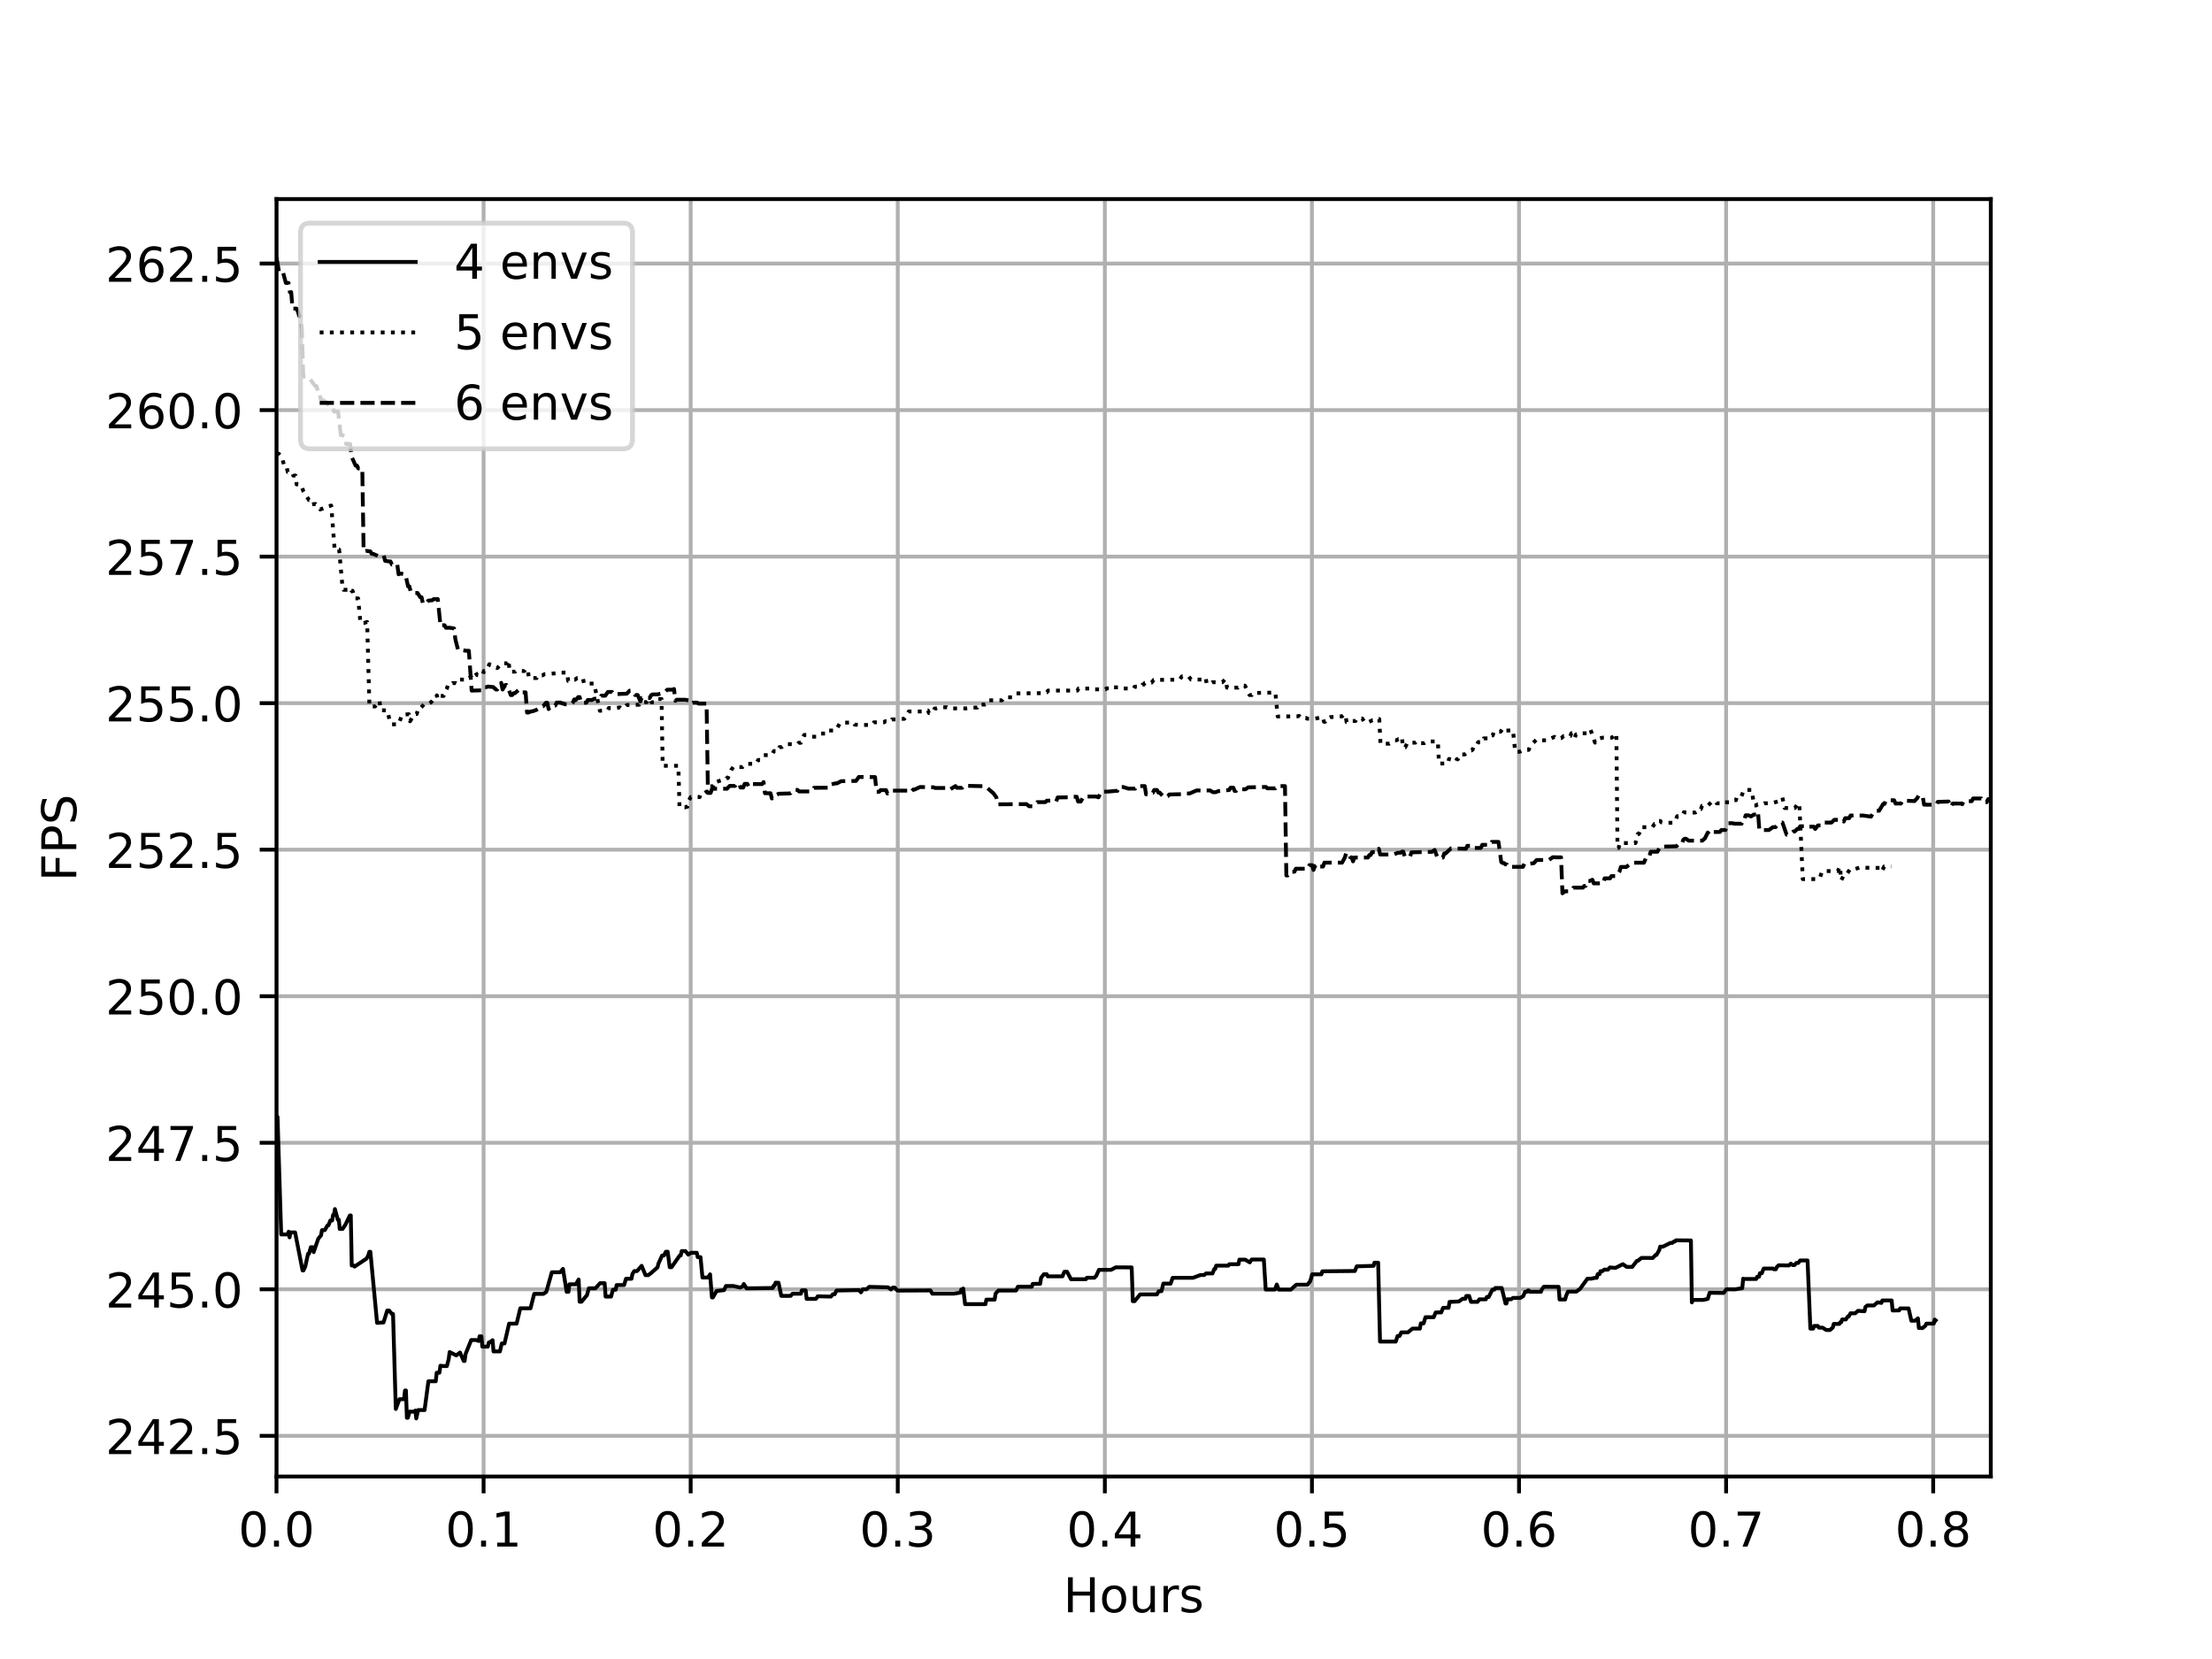 <?xml version="1.0" encoding="utf-8" standalone="no"?>
<!DOCTYPE svg PUBLIC "-//W3C//DTD SVG 1.1//EN"
  "http://www.w3.org/Graphics/SVG/1.1/DTD/svg11.dtd">
<!-- Created with matplotlib (https://matplotlib.org/) -->
<svg height="345.6pt" version="1.1" viewBox="0 0 460.8 345.6" width="460.8pt" xmlns="http://www.w3.org/2000/svg" xmlns:xlink="http://www.w3.org/1999/xlink">
 <defs>
  <style type="text/css">
*{stroke-linecap:butt;stroke-linejoin:round;}
  </style>
 </defs>
 <g id="figure_1">
  <g id="patch_1">
   <path d="M 0 345.6 
L 460.8 345.6 
L 460.8 0 
L 0 0 
z
" style="fill:#ffffff;"/>
  </g>
  <g id="axes_1">
   <g id="patch_2">
    <path d="M 57.6 307.584 
L 414.72 307.584 
L 414.72 41.472 
L 57.6 41.472 
z
" style="fill:#ffffff;"/>
   </g>
   <g id="matplotlib.axis_1">
    <g id="xtick_1">
     <g id="line2d_1">
      <path clip-path="url(#p782a7a715e)" d="M 57.6 307.584 
L 57.6 41.472 
" style="fill:none;stroke:#b0b0b0;stroke-linecap:square;stroke-width:0.8;"/>
     </g>
     <g id="line2d_2">
      <defs>
       <path d="M 0 0 
L 0 3.5 
" id="m521856d5dd" style="stroke:#000000;stroke-width:0.8;"/>
      </defs>
      <g>
       <use style="stroke:#000000;stroke-width:0.8;" x="57.6" xlink:href="#m521856d5dd" y="307.584"/>
      </g>
     </g>
     <g id="text_1">
      <!-- 0.0 -->
      <defs>
       <path d="M 31.781 66.406 
Q 24.172 66.406 20.328 58.906 
Q 16.5 51.422 16.5 36.375 
Q 16.5 21.391 20.328 13.891 
Q 24.172 6.391 31.781 6.391 
Q 39.453 6.391 43.281 13.891 
Q 47.125 21.391 47.125 36.375 
Q 47.125 51.422 43.281 58.906 
Q 39.453 66.406 31.781 66.406 
z
M 31.781 74.219 
Q 44.047 74.219 50.516 64.516 
Q 56.984 54.828 56.984 36.375 
Q 56.984 17.969 50.516 8.266 
Q 44.047 -1.422 31.781 -1.422 
Q 19.531 -1.422 13.062 8.266 
Q 6.594 17.969 6.594 36.375 
Q 6.594 54.828 13.062 64.516 
Q 19.531 74.219 31.781 74.219 
z
" id="DejaVuSans-48"/>
       <path d="M 10.688 12.406 
L 21 12.406 
L 21 0 
L 10.688 0 
z
" id="DejaVuSans-46"/>
      </defs>
      <g transform="translate(49.648 322.182)scale(0.1 -0.1)">
       <use xlink:href="#DejaVuSans-48"/>
       <use x="63.623" xlink:href="#DejaVuSans-46"/>
       <use x="95.41" xlink:href="#DejaVuSans-48"/>
      </g>
     </g>
    </g>
    <g id="xtick_2">
     <g id="line2d_3">
      <path clip-path="url(#p782a7a715e)" d="M 100.74 307.584 
L 100.74 41.472 
" style="fill:none;stroke:#b0b0b0;stroke-linecap:square;stroke-width:0.8;"/>
     </g>
     <g id="line2d_4">
      <g>
       <use style="stroke:#000000;stroke-width:0.8;" x="100.74" xlink:href="#m521856d5dd" y="307.584"/>
      </g>
     </g>
     <g id="text_2">
      <!-- 0.1 -->
      <defs>
       <path d="M 12.406 8.297 
L 28.516 8.297 
L 28.516 63.922 
L 10.984 60.406 
L 10.984 69.391 
L 28.422 72.906 
L 38.281 72.906 
L 38.281 8.297 
L 54.391 8.297 
L 54.391 0 
L 12.406 0 
z
" id="DejaVuSans-49"/>
      </defs>
      <g transform="translate(92.788 322.182)scale(0.1 -0.1)">
       <use xlink:href="#DejaVuSans-48"/>
       <use x="63.623" xlink:href="#DejaVuSans-46"/>
       <use x="95.41" xlink:href="#DejaVuSans-49"/>
      </g>
     </g>
    </g>
    <g id="xtick_3">
     <g id="line2d_5">
      <path clip-path="url(#p782a7a715e)" d="M 143.88 307.584 
L 143.88 41.472 
" style="fill:none;stroke:#b0b0b0;stroke-linecap:square;stroke-width:0.8;"/>
     </g>
     <g id="line2d_6">
      <g>
       <use style="stroke:#000000;stroke-width:0.8;" x="143.88" xlink:href="#m521856d5dd" y="307.584"/>
      </g>
     </g>
     <g id="text_3">
      <!-- 0.2 -->
      <defs>
       <path d="M 19.188 8.297 
L 53.609 8.297 
L 53.609 0 
L 7.328 0 
L 7.328 8.297 
Q 12.938 14.109 22.625 23.891 
Q 32.328 33.688 34.812 36.531 
Q 39.547 41.844 41.422 45.531 
Q 43.312 49.219 43.312 52.781 
Q 43.312 58.594 39.234 62.25 
Q 35.156 65.922 28.609 65.922 
Q 23.969 65.922 18.812 64.312 
Q 13.672 62.703 7.812 59.422 
L 7.812 69.391 
Q 13.766 71.781 18.938 73 
Q 24.125 74.219 28.422 74.219 
Q 39.75 74.219 46.484 68.547 
Q 53.219 62.891 53.219 53.422 
Q 53.219 48.922 51.531 44.891 
Q 49.859 40.875 45.406 35.406 
Q 44.188 33.984 37.641 27.219 
Q 31.109 20.453 19.188 8.297 
z
" id="DejaVuSans-50"/>
      </defs>
      <g transform="translate(135.928 322.182)scale(0.1 -0.1)">
       <use xlink:href="#DejaVuSans-48"/>
       <use x="63.623" xlink:href="#DejaVuSans-46"/>
       <use x="95.41" xlink:href="#DejaVuSans-50"/>
      </g>
     </g>
    </g>
    <g id="xtick_4">
     <g id="line2d_7">
      <path clip-path="url(#p782a7a715e)" d="M 187.02 307.584 
L 187.02 41.472 
" style="fill:none;stroke:#b0b0b0;stroke-linecap:square;stroke-width:0.8;"/>
     </g>
     <g id="line2d_8">
      <g>
       <use style="stroke:#000000;stroke-width:0.8;" x="187.02" xlink:href="#m521856d5dd" y="307.584"/>
      </g>
     </g>
     <g id="text_4">
      <!-- 0.3 -->
      <defs>
       <path d="M 40.578 39.312 
Q 47.656 37.797 51.625 33 
Q 55.609 28.219 55.609 21.188 
Q 55.609 10.406 48.188 4.484 
Q 40.766 -1.422 27.094 -1.422 
Q 22.516 -1.422 17.656 -0.516 
Q 12.797 0.391 7.625 2.203 
L 7.625 11.719 
Q 11.719 9.328 16.594 8.109 
Q 21.484 6.891 26.812 6.891 
Q 36.078 6.891 40.938 10.547 
Q 45.797 14.203 45.797 21.188 
Q 45.797 27.641 41.281 31.266 
Q 36.766 34.906 28.719 34.906 
L 20.219 34.906 
L 20.219 43.016 
L 29.109 43.016 
Q 36.375 43.016 40.234 45.922 
Q 44.094 48.828 44.094 54.297 
Q 44.094 59.906 40.109 62.906 
Q 36.141 65.922 28.719 65.922 
Q 24.656 65.922 20.016 65.031 
Q 15.375 64.156 9.812 62.312 
L 9.812 71.094 
Q 15.438 72.656 20.344 73.438 
Q 25.25 74.219 29.594 74.219 
Q 40.828 74.219 47.359 69.109 
Q 53.906 64.016 53.906 55.328 
Q 53.906 49.266 50.438 45.094 
Q 46.969 40.922 40.578 39.312 
z
" id="DejaVuSans-51"/>
      </defs>
      <g transform="translate(179.068 322.182)scale(0.1 -0.1)">
       <use xlink:href="#DejaVuSans-48"/>
       <use x="63.623" xlink:href="#DejaVuSans-46"/>
       <use x="95.41" xlink:href="#DejaVuSans-51"/>
      </g>
     </g>
    </g>
    <g id="xtick_5">
     <g id="line2d_9">
      <path clip-path="url(#p782a7a715e)" d="M 230.16 307.584 
L 230.16 41.472 
" style="fill:none;stroke:#b0b0b0;stroke-linecap:square;stroke-width:0.8;"/>
     </g>
     <g id="line2d_10">
      <g>
       <use style="stroke:#000000;stroke-width:0.8;" x="230.16" xlink:href="#m521856d5dd" y="307.584"/>
      </g>
     </g>
     <g id="text_5">
      <!-- 0.4 -->
      <defs>
       <path d="M 37.797 64.312 
L 12.891 25.391 
L 37.797 25.391 
z
M 35.203 72.906 
L 47.609 72.906 
L 47.609 25.391 
L 58.016 25.391 
L 58.016 17.188 
L 47.609 17.188 
L 47.609 0 
L 37.797 0 
L 37.797 17.188 
L 4.891 17.188 
L 4.891 26.703 
z
" id="DejaVuSans-52"/>
      </defs>
      <g transform="translate(222.208 322.182)scale(0.1 -0.1)">
       <use xlink:href="#DejaVuSans-48"/>
       <use x="63.623" xlink:href="#DejaVuSans-46"/>
       <use x="95.41" xlink:href="#DejaVuSans-52"/>
      </g>
     </g>
    </g>
    <g id="xtick_6">
     <g id="line2d_11">
      <path clip-path="url(#p782a7a715e)" d="M 273.3 307.584 
L 273.3 41.472 
" style="fill:none;stroke:#b0b0b0;stroke-linecap:square;stroke-width:0.8;"/>
     </g>
     <g id="line2d_12">
      <g>
       <use style="stroke:#000000;stroke-width:0.8;" x="273.3" xlink:href="#m521856d5dd" y="307.584"/>
      </g>
     </g>
     <g id="text_6">
      <!-- 0.5 -->
      <defs>
       <path d="M 10.797 72.906 
L 49.516 72.906 
L 49.516 64.594 
L 19.828 64.594 
L 19.828 46.734 
Q 21.969 47.469 24.109 47.828 
Q 26.266 48.188 28.422 48.188 
Q 40.625 48.188 47.75 41.5 
Q 54.891 34.812 54.891 23.391 
Q 54.891 11.625 47.562 5.094 
Q 40.234 -1.422 26.906 -1.422 
Q 22.312 -1.422 17.547 -0.641 
Q 12.797 0.141 7.719 1.703 
L 7.719 11.625 
Q 12.109 9.234 16.797 8.062 
Q 21.484 6.891 26.703 6.891 
Q 35.156 6.891 40.078 11.328 
Q 45.016 15.766 45.016 23.391 
Q 45.016 31 40.078 35.438 
Q 35.156 39.891 26.703 39.891 
Q 22.75 39.891 18.812 39.016 
Q 14.891 38.141 10.797 36.281 
z
" id="DejaVuSans-53"/>
      </defs>
      <g transform="translate(265.348 322.182)scale(0.1 -0.1)">
       <use xlink:href="#DejaVuSans-48"/>
       <use x="63.623" xlink:href="#DejaVuSans-46"/>
       <use x="95.41" xlink:href="#DejaVuSans-53"/>
      </g>
     </g>
    </g>
    <g id="xtick_7">
     <g id="line2d_13">
      <path clip-path="url(#p782a7a715e)" d="M 316.439 307.584 
L 316.439 41.472 
" style="fill:none;stroke:#b0b0b0;stroke-linecap:square;stroke-width:0.8;"/>
     </g>
     <g id="line2d_14">
      <g>
       <use style="stroke:#000000;stroke-width:0.8;" x="316.439" xlink:href="#m521856d5dd" y="307.584"/>
      </g>
     </g>
     <g id="text_7">
      <!-- 0.6 -->
      <defs>
       <path d="M 33.016 40.375 
Q 26.375 40.375 22.484 35.828 
Q 18.609 31.297 18.609 23.391 
Q 18.609 15.531 22.484 10.953 
Q 26.375 6.391 33.016 6.391 
Q 39.656 6.391 43.531 10.953 
Q 47.406 15.531 47.406 23.391 
Q 47.406 31.297 43.531 35.828 
Q 39.656 40.375 33.016 40.375 
z
M 52.594 71.297 
L 52.594 62.312 
Q 48.875 64.062 45.094 64.984 
Q 41.312 65.922 37.594 65.922 
Q 27.828 65.922 22.672 59.328 
Q 17.531 52.734 16.797 39.406 
Q 19.672 43.656 24.016 45.922 
Q 28.375 48.188 33.594 48.188 
Q 44.578 48.188 50.953 41.516 
Q 57.328 34.859 57.328 23.391 
Q 57.328 12.156 50.688 5.359 
Q 44.047 -1.422 33.016 -1.422 
Q 20.359 -1.422 13.672 8.266 
Q 6.984 17.969 6.984 36.375 
Q 6.984 53.656 15.188 63.938 
Q 23.391 74.219 37.203 74.219 
Q 40.922 74.219 44.703 73.484 
Q 48.484 72.75 52.594 71.297 
z
" id="DejaVuSans-54"/>
      </defs>
      <g transform="translate(308.488 322.182)scale(0.1 -0.1)">
       <use xlink:href="#DejaVuSans-48"/>
       <use x="63.623" xlink:href="#DejaVuSans-46"/>
       <use x="95.41" xlink:href="#DejaVuSans-54"/>
      </g>
     </g>
    </g>
    <g id="xtick_8">
     <g id="line2d_15">
      <path clip-path="url(#p782a7a715e)" d="M 359.579 307.584 
L 359.579 41.472 
" style="fill:none;stroke:#b0b0b0;stroke-linecap:square;stroke-width:0.8;"/>
     </g>
     <g id="line2d_16">
      <g>
       <use style="stroke:#000000;stroke-width:0.8;" x="359.579" xlink:href="#m521856d5dd" y="307.584"/>
      </g>
     </g>
     <g id="text_8">
      <!-- 0.7 -->
      <defs>
       <path d="M 8.203 72.906 
L 55.078 72.906 
L 55.078 68.703 
L 28.609 0 
L 18.312 0 
L 43.219 64.594 
L 8.203 64.594 
z
" id="DejaVuSans-55"/>
      </defs>
      <g transform="translate(351.628 322.182)scale(0.1 -0.1)">
       <use xlink:href="#DejaVuSans-48"/>
       <use x="63.623" xlink:href="#DejaVuSans-46"/>
       <use x="95.41" xlink:href="#DejaVuSans-55"/>
      </g>
     </g>
    </g>
    <g id="xtick_9">
     <g id="line2d_17">
      <path clip-path="url(#p782a7a715e)" d="M 402.719 307.584 
L 402.719 41.472 
" style="fill:none;stroke:#b0b0b0;stroke-linecap:square;stroke-width:0.8;"/>
     </g>
     <g id="line2d_18">
      <g>
       <use style="stroke:#000000;stroke-width:0.8;" x="402.719" xlink:href="#m521856d5dd" y="307.584"/>
      </g>
     </g>
     <g id="text_9">
      <!-- 0.8 -->
      <defs>
       <path d="M 31.781 34.625 
Q 24.75 34.625 20.719 30.859 
Q 16.703 27.094 16.703 20.516 
Q 16.703 13.922 20.719 10.156 
Q 24.75 6.391 31.781 6.391 
Q 38.812 6.391 42.859 10.172 
Q 46.922 13.969 46.922 20.516 
Q 46.922 27.094 42.891 30.859 
Q 38.875 34.625 31.781 34.625 
z
M 21.922 38.812 
Q 15.578 40.375 12.031 44.719 
Q 8.5 49.078 8.5 55.328 
Q 8.5 64.062 14.719 69.141 
Q 20.953 74.219 31.781 74.219 
Q 42.672 74.219 48.875 69.141 
Q 55.078 64.062 55.078 55.328 
Q 55.078 49.078 51.531 44.719 
Q 48 40.375 41.703 38.812 
Q 48.828 37.156 52.797 32.312 
Q 56.781 27.484 56.781 20.516 
Q 56.781 9.906 50.312 4.234 
Q 43.844 -1.422 31.781 -1.422 
Q 19.734 -1.422 13.25 4.234 
Q 6.781 9.906 6.781 20.516 
Q 6.781 27.484 10.781 32.312 
Q 14.797 37.156 21.922 38.812 
z
M 18.312 54.391 
Q 18.312 48.734 21.844 45.562 
Q 25.391 42.391 31.781 42.391 
Q 38.141 42.391 41.719 45.562 
Q 45.312 48.734 45.312 54.391 
Q 45.312 60.062 41.719 63.234 
Q 38.141 66.406 31.781 66.406 
Q 25.391 66.406 21.844 63.234 
Q 18.312 60.062 18.312 54.391 
z
" id="DejaVuSans-56"/>
      </defs>
      <g transform="translate(394.768 322.182)scale(0.1 -0.1)">
       <use xlink:href="#DejaVuSans-48"/>
       <use x="63.623" xlink:href="#DejaVuSans-46"/>
       <use x="95.41" xlink:href="#DejaVuSans-56"/>
      </g>
     </g>
    </g>
    <g id="text_10">
     <!-- Hours -->
     <defs>
      <path d="M 9.812 72.906 
L 19.672 72.906 
L 19.672 43.016 
L 55.516 43.016 
L 55.516 72.906 
L 65.375 72.906 
L 65.375 0 
L 55.516 0 
L 55.516 34.719 
L 19.672 34.719 
L 19.672 0 
L 9.812 0 
z
" id="DejaVuSans-72"/>
      <path d="M 30.609 48.391 
Q 23.391 48.391 19.188 42.75 
Q 14.984 37.109 14.984 27.297 
Q 14.984 17.484 19.156 11.844 
Q 23.344 6.203 30.609 6.203 
Q 37.797 6.203 41.984 11.859 
Q 46.188 17.531 46.188 27.297 
Q 46.188 37.016 41.984 42.703 
Q 37.797 48.391 30.609 48.391 
z
M 30.609 56 
Q 42.328 56 49.016 48.375 
Q 55.719 40.766 55.719 27.297 
Q 55.719 13.875 49.016 6.219 
Q 42.328 -1.422 30.609 -1.422 
Q 18.844 -1.422 12.172 6.219 
Q 5.516 13.875 5.516 27.297 
Q 5.516 40.766 12.172 48.375 
Q 18.844 56 30.609 56 
z
" id="DejaVuSans-111"/>
      <path d="M 8.5 21.578 
L 8.5 54.688 
L 17.484 54.688 
L 17.484 21.922 
Q 17.484 14.156 20.5 10.266 
Q 23.531 6.391 29.594 6.391 
Q 36.859 6.391 41.078 11.031 
Q 45.312 15.672 45.312 23.688 
L 45.312 54.688 
L 54.297 54.688 
L 54.297 0 
L 45.312 0 
L 45.312 8.406 
Q 42.047 3.422 37.719 1 
Q 33.406 -1.422 27.688 -1.422 
Q 18.266 -1.422 13.375 4.438 
Q 8.5 10.297 8.5 21.578 
z
M 31.109 56 
z
" id="DejaVuSans-117"/>
      <path d="M 41.109 46.297 
Q 39.594 47.172 37.812 47.578 
Q 36.031 48 33.891 48 
Q 26.266 48 22.188 43.047 
Q 18.109 38.094 18.109 28.812 
L 18.109 0 
L 9.078 0 
L 9.078 54.688 
L 18.109 54.688 
L 18.109 46.188 
Q 20.953 51.172 25.484 53.578 
Q 30.031 56 36.531 56 
Q 37.453 56 38.578 55.875 
Q 39.703 55.766 41.062 55.516 
z
" id="DejaVuSans-114"/>
      <path d="M 44.281 53.078 
L 44.281 44.578 
Q 40.484 46.531 36.375 47.5 
Q 32.281 48.484 27.875 48.484 
Q 21.188 48.484 17.844 46.438 
Q 14.5 44.391 14.5 40.281 
Q 14.5 37.156 16.891 35.375 
Q 19.281 33.594 26.516 31.984 
L 29.594 31.297 
Q 39.156 29.25 43.188 25.516 
Q 47.219 21.781 47.219 15.094 
Q 47.219 7.469 41.188 3.016 
Q 35.156 -1.422 24.609 -1.422 
Q 20.219 -1.422 15.453 -0.562 
Q 10.688 0.297 5.422 2 
L 5.422 11.281 
Q 10.406 8.688 15.234 7.391 
Q 20.062 6.109 24.812 6.109 
Q 31.156 6.109 34.562 8.281 
Q 37.984 10.453 37.984 14.406 
Q 37.984 18.062 35.516 20.016 
Q 33.062 21.969 24.703 23.781 
L 21.578 24.516 
Q 13.234 26.266 9.516 29.906 
Q 5.812 33.547 5.812 39.891 
Q 5.812 47.609 11.281 51.797 
Q 16.75 56 26.812 56 
Q 31.781 56 36.172 55.266 
Q 40.578 54.547 44.281 53.078 
z
" id="DejaVuSans-115"/>
     </defs>
     <g transform="translate(221.512 335.861)scale(0.1 -0.1)">
      <use xlink:href="#DejaVuSans-72"/>
      <use x="75.195" xlink:href="#DejaVuSans-111"/>
      <use x="136.377" xlink:href="#DejaVuSans-117"/>
      <use x="199.756" xlink:href="#DejaVuSans-114"/>
      <use x="240.869" xlink:href="#DejaVuSans-115"/>
     </g>
    </g>
   </g>
   <g id="matplotlib.axis_2">
    <g id="ytick_1">
     <g id="line2d_19">
      <path clip-path="url(#p782a7a715e)" d="M 57.6 299.111 
L 414.72 299.111 
" style="fill:none;stroke:#b0b0b0;stroke-linecap:square;stroke-width:0.8;"/>
     </g>
     <g id="line2d_20">
      <defs>
       <path d="M 0 0 
L -3.5 0 
" id="mddfcc15f5b" style="stroke:#000000;stroke-width:0.8;"/>
      </defs>
      <g>
       <use style="stroke:#000000;stroke-width:0.8;" x="57.6" xlink:href="#mddfcc15f5b" y="299.111"/>
      </g>
     </g>
     <g id="text_11">
      <!-- 242.5 -->
      <g transform="translate(21.972 302.91)scale(0.1 -0.1)">
       <use xlink:href="#DejaVuSans-50"/>
       <use x="63.623" xlink:href="#DejaVuSans-52"/>
       <use x="127.246" xlink:href="#DejaVuSans-50"/>
       <use x="190.869" xlink:href="#DejaVuSans-46"/>
       <use x="222.656" xlink:href="#DejaVuSans-53"/>
      </g>
     </g>
    </g>
    <g id="ytick_2">
     <g id="line2d_21">
      <path clip-path="url(#p782a7a715e)" d="M 57.6 268.584 
L 414.72 268.584 
" style="fill:none;stroke:#b0b0b0;stroke-linecap:square;stroke-width:0.8;"/>
     </g>
     <g id="line2d_22">
      <g>
       <use style="stroke:#000000;stroke-width:0.8;" x="57.6" xlink:href="#mddfcc15f5b" y="268.584"/>
      </g>
     </g>
     <g id="text_12">
      <!-- 245.0 -->
      <g transform="translate(21.972 272.384)scale(0.1 -0.1)">
       <use xlink:href="#DejaVuSans-50"/>
       <use x="63.623" xlink:href="#DejaVuSans-52"/>
       <use x="127.246" xlink:href="#DejaVuSans-53"/>
       <use x="190.869" xlink:href="#DejaVuSans-46"/>
       <use x="222.656" xlink:href="#DejaVuSans-48"/>
      </g>
     </g>
    </g>
    <g id="ytick_3">
     <g id="line2d_23">
      <path clip-path="url(#p782a7a715e)" d="M 57.6 238.058 
L 414.72 238.058 
" style="fill:none;stroke:#b0b0b0;stroke-linecap:square;stroke-width:0.8;"/>
     </g>
     <g id="line2d_24">
      <g>
       <use style="stroke:#000000;stroke-width:0.8;" x="57.6" xlink:href="#mddfcc15f5b" y="238.058"/>
      </g>
     </g>
     <g id="text_13">
      <!-- 247.5 -->
      <g transform="translate(21.972 241.858)scale(0.1 -0.1)">
       <use xlink:href="#DejaVuSans-50"/>
       <use x="63.623" xlink:href="#DejaVuSans-52"/>
       <use x="127.246" xlink:href="#DejaVuSans-55"/>
       <use x="190.869" xlink:href="#DejaVuSans-46"/>
       <use x="222.656" xlink:href="#DejaVuSans-53"/>
      </g>
     </g>
    </g>
    <g id="ytick_4">
     <g id="line2d_25">
      <path clip-path="url(#p782a7a715e)" d="M 57.6 207.532 
L 414.72 207.532 
" style="fill:none;stroke:#b0b0b0;stroke-linecap:square;stroke-width:0.8;"/>
     </g>
     <g id="line2d_26">
      <g>
       <use style="stroke:#000000;stroke-width:0.8;" x="57.6" xlink:href="#mddfcc15f5b" y="207.532"/>
      </g>
     </g>
     <g id="text_14">
      <!-- 250.0 -->
      <g transform="translate(21.972 211.331)scale(0.1 -0.1)">
       <use xlink:href="#DejaVuSans-50"/>
       <use x="63.623" xlink:href="#DejaVuSans-53"/>
       <use x="127.246" xlink:href="#DejaVuSans-48"/>
       <use x="190.869" xlink:href="#DejaVuSans-46"/>
       <use x="222.656" xlink:href="#DejaVuSans-48"/>
      </g>
     </g>
    </g>
    <g id="ytick_5">
     <g id="line2d_27">
      <path clip-path="url(#p782a7a715e)" d="M 57.6 177.006 
L 414.72 177.006 
" style="fill:none;stroke:#b0b0b0;stroke-linecap:square;stroke-width:0.8;"/>
     </g>
     <g id="line2d_28">
      <g>
       <use style="stroke:#000000;stroke-width:0.8;" x="57.6" xlink:href="#mddfcc15f5b" y="177.006"/>
      </g>
     </g>
     <g id="text_15">
      <!-- 252.5 -->
      <g transform="translate(21.972 180.805)scale(0.1 -0.1)">
       <use xlink:href="#DejaVuSans-50"/>
       <use x="63.623" xlink:href="#DejaVuSans-53"/>
       <use x="127.246" xlink:href="#DejaVuSans-50"/>
       <use x="190.869" xlink:href="#DejaVuSans-46"/>
       <use x="222.656" xlink:href="#DejaVuSans-53"/>
      </g>
     </g>
    </g>
    <g id="ytick_6">
     <g id="line2d_29">
      <path clip-path="url(#p782a7a715e)" d="M 57.6 146.48 
L 414.72 146.48 
" style="fill:none;stroke:#b0b0b0;stroke-linecap:square;stroke-width:0.8;"/>
     </g>
     <g id="line2d_30">
      <g>
       <use style="stroke:#000000;stroke-width:0.8;" x="57.6" xlink:href="#mddfcc15f5b" y="146.48"/>
      </g>
     </g>
     <g id="text_16">
      <!-- 255.0 -->
      <g transform="translate(21.972 150.279)scale(0.1 -0.1)">
       <use xlink:href="#DejaVuSans-50"/>
       <use x="63.623" xlink:href="#DejaVuSans-53"/>
       <use x="127.246" xlink:href="#DejaVuSans-53"/>
       <use x="190.869" xlink:href="#DejaVuSans-46"/>
       <use x="222.656" xlink:href="#DejaVuSans-48"/>
      </g>
     </g>
    </g>
    <g id="ytick_7">
     <g id="line2d_31">
      <path clip-path="url(#p782a7a715e)" d="M 57.6 115.954 
L 414.72 115.954 
" style="fill:none;stroke:#b0b0b0;stroke-linecap:square;stroke-width:0.8;"/>
     </g>
     <g id="line2d_32">
      <g>
       <use style="stroke:#000000;stroke-width:0.8;" x="57.6" xlink:href="#mddfcc15f5b" y="115.954"/>
      </g>
     </g>
     <g id="text_17">
      <!-- 257.5 -->
      <g transform="translate(21.972 119.753)scale(0.1 -0.1)">
       <use xlink:href="#DejaVuSans-50"/>
       <use x="63.623" xlink:href="#DejaVuSans-53"/>
       <use x="127.246" xlink:href="#DejaVuSans-55"/>
       <use x="190.869" xlink:href="#DejaVuSans-46"/>
       <use x="222.656" xlink:href="#DejaVuSans-53"/>
      </g>
     </g>
    </g>
    <g id="ytick_8">
     <g id="line2d_33">
      <path clip-path="url(#p782a7a715e)" d="M 57.6 85.428 
L 414.72 85.428 
" style="fill:none;stroke:#b0b0b0;stroke-linecap:square;stroke-width:0.8;"/>
     </g>
     <g id="line2d_34">
      <g>
       <use style="stroke:#000000;stroke-width:0.8;" x="57.6" xlink:href="#mddfcc15f5b" y="85.428"/>
      </g>
     </g>
     <g id="text_18">
      <!-- 260.0 -->
      <g transform="translate(21.972 89.227)scale(0.1 -0.1)">
       <use xlink:href="#DejaVuSans-50"/>
       <use x="63.623" xlink:href="#DejaVuSans-54"/>
       <use x="127.246" xlink:href="#DejaVuSans-48"/>
       <use x="190.869" xlink:href="#DejaVuSans-46"/>
       <use x="222.656" xlink:href="#DejaVuSans-48"/>
      </g>
     </g>
    </g>
    <g id="ytick_9">
     <g id="line2d_35">
      <path clip-path="url(#p782a7a715e)" d="M 57.6 54.902 
L 414.72 54.902 
" style="fill:none;stroke:#b0b0b0;stroke-linecap:square;stroke-width:0.8;"/>
     </g>
     <g id="line2d_36">
      <g>
       <use style="stroke:#000000;stroke-width:0.8;" x="57.6" xlink:href="#mddfcc15f5b" y="54.902"/>
      </g>
     </g>
     <g id="text_19">
      <!-- 262.5 -->
      <g transform="translate(21.972 58.701)scale(0.1 -0.1)">
       <use xlink:href="#DejaVuSans-50"/>
       <use x="63.623" xlink:href="#DejaVuSans-54"/>
       <use x="127.246" xlink:href="#DejaVuSans-50"/>
       <use x="190.869" xlink:href="#DejaVuSans-46"/>
       <use x="222.656" xlink:href="#DejaVuSans-53"/>
      </g>
     </g>
    </g>
    <g id="text_20">
     <!-- FPS -->
     <defs>
      <path d="M 9.812 72.906 
L 51.703 72.906 
L 51.703 64.594 
L 19.672 64.594 
L 19.672 43.109 
L 48.578 43.109 
L 48.578 34.812 
L 19.672 34.812 
L 19.672 0 
L 9.812 0 
z
" id="DejaVuSans-70"/>
      <path d="M 19.672 64.797 
L 19.672 37.406 
L 32.078 37.406 
Q 38.969 37.406 42.719 40.969 
Q 46.484 44.531 46.484 51.125 
Q 46.484 57.672 42.719 61.234 
Q 38.969 64.797 32.078 64.797 
z
M 9.812 72.906 
L 32.078 72.906 
Q 44.344 72.906 50.609 67.359 
Q 56.891 61.812 56.891 51.125 
Q 56.891 40.328 50.609 34.812 
Q 44.344 29.297 32.078 29.297 
L 19.672 29.297 
L 19.672 0 
L 9.812 0 
z
" id="DejaVuSans-80"/>
      <path d="M 53.516 70.516 
L 53.516 60.891 
Q 47.906 63.578 42.922 64.891 
Q 37.938 66.219 33.297 66.219 
Q 25.25 66.219 20.875 63.094 
Q 16.5 59.969 16.5 54.203 
Q 16.5 49.359 19.406 46.891 
Q 22.312 44.438 30.422 42.922 
L 36.375 41.703 
Q 47.406 39.594 52.656 34.297 
Q 57.906 29 57.906 20.125 
Q 57.906 9.516 50.797 4.047 
Q 43.703 -1.422 29.984 -1.422 
Q 24.812 -1.422 18.969 -0.25 
Q 13.141 0.922 6.891 3.219 
L 6.891 13.375 
Q 12.891 10.016 18.656 8.297 
Q 24.422 6.594 29.984 6.594 
Q 38.422 6.594 43.016 9.906 
Q 47.609 13.234 47.609 19.391 
Q 47.609 24.75 44.312 27.781 
Q 41.016 30.812 33.5 32.328 
L 27.484 33.5 
Q 16.453 35.688 11.516 40.375 
Q 6.594 45.062 6.594 53.422 
Q 6.594 63.094 13.406 68.656 
Q 20.219 74.219 32.172 74.219 
Q 37.312 74.219 42.625 73.281 
Q 47.953 72.359 53.516 70.516 
z
" id="DejaVuSans-83"/>
     </defs>
     <g transform="translate(15.892 183.593)rotate(-90)scale(0.1 -0.1)">
      <use xlink:href="#DejaVuSans-70"/>
      <use x="57.52" xlink:href="#DejaVuSans-80"/>
      <use x="117.822" xlink:href="#DejaVuSans-83"/>
     </g>
    </g>
   </g>
   <g id="line2d_37">
    <path clip-path="url(#p782a7a715e)" d="M 57.6 232.683 
L 57.814 232.683 
L 58.577 257.155 
L 59.931 257.155 
L 60.123 256.581 
L 60.318 257.768 
L 60.509 256.738 
L 61.477 256.738 
L 63.025 264.66 
L 63.216 264.66 
L 63.597 263.818 
L 64.174 261.183 
L 64.365 261.183 
L 64.747 259.818 
L 65.148 259.818 
L 65.34 260.839 
L 66.305 258.037 
L 66.879 257.348 
L 67.07 256.258 
L 67.659 256.258 
L 68.236 255.259 
L 68.426 255.259 
L 68.811 254.258 
L 69.192 254.258 
L 69.384 253.09 
L 69.574 253.09 
L 69.769 251.871 
L 70.37 254.093 
L 70.581 254.093 
L 70.772 256.019 
L 71.35 256.019 
L 71.925 255.187 
L 72.884 253.201 
L 73.077 253.201 
L 73.272 263.632 
L 73.668 263.632 
L 73.86 263.86 
L 76.355 262.19 
L 76.741 261.47 
L 76.938 260.773 
L 77.156 260.773 
L 78.55 275.581 
L 79.703 275.495 
L 79.894 275.495 
L 80.665 273.011 
L 81.067 273.011 
L 81.651 273.733 
L 81.876 273.733 
L 82.451 293.517 
L 83.216 291.475 
L 84.171 291.475 
L 84.372 289.664 
L 84.563 289.664 
L 84.759 295.353 
L 84.951 295.353 
L 85.34 294.065 
L 86.327 294.065 
L 86.522 293.847 
L 86.716 295.488 
L 87.102 293.742 
L 88.446 293.742 
L 89.244 287.744 
L 90.775 287.744 
L 90.968 285.963 
L 91.541 285.963 
L 91.743 284.503 
L 92.515 284.584 
L 93.088 284.584 
L 93.471 283.144 
L 93.663 281.66 
L 95.049 282.352 
L 95.828 281.755 
L 96.599 283.513 
L 96.79 283.513 
L 96.982 282.074 
L 98.163 279.153 
L 99.13 279.153 
L 99.71 279.342 
L 99.902 278.375 
L 100.283 278.375 
L 100.477 280.532 
L 101.622 280.532 
L 101.833 279.648 
L 102.023 279.648 
L 102.613 279.19 
L 102.807 281.529 
L 104.145 281.529 
L 104.53 279.862 
L 105.101 279.862 
L 106.055 275.739 
L 107.618 275.739 
L 108.388 272.544 
L 110.517 272.544 
L 111.283 269.537 
L 113.222 269.537 
L 113.806 269.114 
L 114.953 265.037 
L 116.697 265.037 
L 117.279 264.334 
L 118.045 269.11 
L 118.425 269.11 
L 118.617 267.539 
L 119.967 267.539 
L 120.542 266.542 
L 120.752 271.178 
L 121.132 271.178 
L 122.279 269.796 
L 122.664 268.383 
L 124.038 268.383 
L 125.009 267.312 
L 125.961 267.312 
L 126.156 270.102 
L 127.301 270.102 
L 127.683 268.665 
L 128.262 268.665 
L 128.455 267.704 
L 130.015 267.704 
L 130.401 266.391 
L 131.55 266.391 
L 131.746 265.387 
L 132.132 264.786 
L 132.707 264.786 
L 133.668 263.694 
L 134.466 265.638 
L 135.04 265.638 
L 135.627 265.203 
L 136.972 264.01 
L 137.165 263.233 
L 137.932 261.549 
L 138.317 261.549 
L 138.702 260.753 
L 139.093 260.753 
L 139.512 263.983 
L 139.893 263.983 
L 141.617 261.527 
L 141.813 261.527 
L 142.006 260.619 
L 142.785 260.619 
L 143.371 261.358 
L 143.953 260.975 
L 145.151 260.975 
L 145.348 261.886 
L 145.927 261.886 
L 146.336 266.131 
L 147.496 266.131 
L 147.923 265.466 
L 148.308 270.281 
L 148.502 270.281 
L 149.277 268.937 
L 150.837 268.757 
L 151.225 267.901 
L 152.8 267.901 
L 154.167 268.223 
L 154.749 267.96 
L 154.948 267.481 
L 155.53 268.388 
L 160.986 268.311 
L 161.181 267.798 
L 161.374 267.798 
L 161.568 267.199 
L 162.181 267.22 
L 162.758 269.955 
L 164.706 269.955 
L 165.092 269.511 
L 166.83 269.511 
L 167.026 268.809 
L 167.833 268.809 
L 168.037 270.581 
L 169.966 270.581 
L 170.353 270.042 
L 173.099 270.103 
L 173.486 269.623 
L 173.872 269.623 
L 174.261 268.84 
L 178.954 268.757 
L 179.343 269.219 
L 179.731 268.572 
L 180.507 268.572 
L 181.089 268.074 
L 185 268.175 
L 185.603 268.614 
L 185.992 268.232 
L 186.39 268.232 
L 186.97 268.856 
L 193.83 268.821 
L 194.216 269.496 
L 198.705 269.496 
L 200.061 269.276 
L 200.254 268.614 
L 200.45 268.614 
L 200.66 268.423 
L 201.042 271.676 
L 205.288 271.676 
L 205.481 270.74 
L 207.204 270.74 
L 207.397 269.472 
L 207.991 268.838 
L 211.659 268.838 
L 212.044 268.05 
L 214.947 268.05 
L 215.14 267.45 
L 216.685 267.448 
L 216.878 266.182 
L 217.454 265.45 
L 218.06 265.45 
L 218.252 265.884 
L 221.332 265.884 
L 221.716 264.934 
L 222.293 264.934 
L 223.106 266.481 
L 226.223 266.481 
L 226.415 266.176 
L 227.975 266.176 
L 228.359 265.795 
L 228.934 264.529 
L 231.449 264.529 
L 232.446 264.006 
L 235.749 264.027 
L 235.98 271.057 
L 236.363 271.057 
L 237.515 269.647 
L 241.003 269.647 
L 241.387 268.981 
L 241.958 268.981 
L 242.342 267.4 
L 243.869 267.4 
L 244.281 266.191 
L 248.523 266.191 
L 250.086 265.609 
L 250.85 265.609 
L 251.234 265.283 
L 252.583 265.283 
L 252.966 264.335 
L 253.16 264.335 
L 253.351 263.656 
L 255.88 263.656 
L 256.075 263.359 
L 257.996 263.359 
L 258.189 262.404 
L 259.388 262.404 
L 260.354 262.977 
L 260.739 262.383 
L 263.28 262.383 
L 263.667 268.628 
L 265.591 268.628 
L 265.975 267.587 
L 266.384 268.65 
L 268.891 268.65 
L 270.058 267.626 
L 272.383 267.626 
L 272.955 266.873 
L 273.35 265.467 
L 275.273 265.467 
L 275.466 264.837 
L 282.25 264.771 
L 282.633 263.798 
L 286.133 263.697 
L 286.326 263.038 
L 287.096 263.038 
L 287.483 279.476 
L 290.759 279.476 
L 291.141 278.314 
L 291.541 278.314 
L 291.926 277.557 
L 293.286 277.557 
L 294.248 276.772 
L 295.792 276.772 
L 295.984 275.681 
L 296.566 275.681 
L 296.951 274.399 
L 298.675 274.399 
L 299.073 273.406 
L 300.231 273.406 
L 300.615 272.448 
L 301.766 272.448 
L 301.959 271.214 
L 303.904 271.124 
L 304.679 270.563 
L 305.26 270.563 
L 305.453 269.968 
L 306.048 269.968 
L 306.436 271.202 
L 307.796 271.202 
L 308.182 270.671 
L 309.533 270.671 
L 309.737 270.182 
L 310.122 270.182 
L 310.895 268.641 
L 311.289 268.641 
L 311.483 268.317 
L 312.836 268.317 
L 313.627 271.542 
L 313.819 271.542 
L 314.012 270.661 
L 314.795 270.661 
L 315.18 270.38 
L 316.725 270.38 
L 317.319 269.995 
L 317.705 269.095 
L 318.094 269.095 
L 318.287 268.84 
L 318.489 268.84 
L 318.682 269.105 
L 321.011 269.105 
L 321.204 268.587 
L 321.594 268.061 
L 324.693 268.067 
L 324.887 270.711 
L 326.047 270.711 
L 326.242 269.964 
L 326.626 269.066 
L 328.372 269.066 
L 329.143 268.508 
L 330.693 266.371 
L 331.474 266.371 
L 332.251 266.199 
L 332.635 266.199 
L 332.83 265.433 
L 333.214 265.433 
L 333.41 264.809 
L 333.794 264.809 
L 334.187 264.488 
L 334.962 264.488 
L 335.367 264.03 
L 336.526 264.129 
L 338.078 263.348 
L 338.868 263.917 
L 340.023 263.917 
L 340.989 262.659 
L 341.182 262.659 
L 341.959 262.046 
L 344.306 262.058 
L 344.883 261.435 
L 345.074 261.435 
L 345.651 260.418 
L 345.844 259.697 
L 346.427 259.697 
L 347.964 258.921 
L 348.355 258.921 
L 348.739 258.617 
L 348.929 258.617 
L 349.127 258.382 
L 352.25 258.41 
L 352.445 271.315 
L 352.644 270.8 
L 354.784 270.8 
L 355.755 270.593 
L 356.144 269.304 
L 359.067 269.345 
L 359.646 268.573 
L 361.01 268.592 
L 361.403 268.592 
L 362.944 268.351 
L 363.138 266.37 
L 363.332 266.433 
L 365.855 266.433 
L 366.049 265.978 
L 366.433 265.978 
L 366.628 265.235 
L 367.014 265.235 
L 367.403 264.264 
L 369.354 264.264 
L 369.556 264.411 
L 369.943 264.411 
L 370.138 263.95 
L 370.528 263.581 
L 372.663 263.617 
L 373.054 263.248 
L 373.447 263.534 
L 373.834 263.534 
L 374.225 263.095 
L 374.61 263.095 
L 374.997 262.578 
L 376.545 262.578 
L 377.132 276.778 
L 377.713 276.778 
L 377.907 276.214 
L 378.688 276.214 
L 378.894 276.569 
L 379.668 276.569 
L 380.444 277.064 
L 381.222 277.064 
L 381.805 276.555 
L 381.999 275.794 
L 383.17 275.794 
L 383.365 275.446 
L 383.558 275.446 
L 383.753 274.868 
L 384.531 274.868 
L 384.918 274.255 
L 385.112 274.255 
L 385.499 273.583 
L 386.473 273.583 
L 387.054 273.068 
L 388.408 273.164 
L 388.604 272.261 
L 388.991 271.956 
L 390.359 271.956 
L 391.139 271.294 
L 391.923 271.423 
L 392.12 270.91 
L 394.067 270.91 
L 394.264 273.002 
L 395.633 272.977 
L 395.83 272.564 
L 397.586 272.564 
L 398.173 275.129 
L 398.949 275.129 
L 399.539 274.635 
L 399.734 276.652 
L 400.517 276.652 
L 401.097 276.165 
L 401.292 275.741 
L 402.836 275.741 
L 403.031 274.89 
L 403.227 275.055 
L 403.227 275.055 
" style="fill:none;stroke:#000000;stroke-linecap:square;stroke-width:0.8;"/>
   </g>
   <g id="line2d_38">
    <path clip-path="url(#p782a7a715e)" d="M 57.6 94.523 
L 58.061 94.523 
L 58.769 95.382 
L 59.232 97.175 
L 59.701 97.231 
L 59.934 98.319 
L 60.86 98.406 
L 61.095 99.07 
L 61.557 99.07 
L 61.79 100.908 
L 62.498 100.908 
L 62.962 101.681 
L 63.196 102.337 
L 64.357 104.169 
L 64.597 104.169 
L 64.829 105.107 
L 65.293 105.019 
L 65.756 104.992 
L 66.46 105.716 
L 66.692 106.131 
L 67.386 105.876 
L 67.616 105.876 
L 68.079 105.486 
L 68.311 105.486 
L 69.003 105.32 
L 69.715 114.497 
L 70.644 114.486 
L 71.345 122.23 
L 71.578 122.868 
L 72.506 122.868 
L 72.74 122.551 
L 72.974 122.483 
L 73.216 123.073 
L 73.449 123.073 
L 73.915 124.659 
L 74.611 124.659 
L 75.087 129.79 
L 75.784 129.79 
L 76.48 129.568 
L 76.961 147.172 
L 78.128 147.172 
L 78.591 146.623 
L 78.824 146.055 
L 79.058 146.055 
L 79.294 147.95 
L 80.712 147.997 
L 81.181 150.155 
L 81.652 150.892 
L 83.044 150.892 
L 83.746 148.878 
L 85.183 148.789 
L 85.416 150.256 
L 86.349 148.742 
L 86.813 148.742 
L 87.046 147.906 
L 87.512 147.906 
L 87.747 147.36 
L 88.447 146.597 
L 89.383 146.597 
L 89.848 146.252 
L 90.312 145.639 
L 90.774 145.639 
L 91.008 144.857 
L 91.24 145.569 
L 91.482 144.926 
L 92.413 144.986 
L 92.645 144.328 
L 93.108 143.417 
L 93.343 142.544 
L 94.043 142.544 
L 94.275 142.3 
L 94.97 142.3 
L 95.214 142.421 
L 95.677 141.567 
L 97.533 141.586 
L 98.462 140.386 
L 98.701 139.912 
L 98.931 139.912 
L 99.407 140.647 
L 100.101 140.705 
L 100.563 140.705 
L 100.795 139.778 
L 101.256 139.778 
L 101.952 138.36 
L 102.661 138.869 
L 103.599 139.162 
L 104.531 138.186 
L 105.694 138.186 
L 105.936 137.54 
L 106.169 139.917 
L 107.338 139.917 
L 107.572 139.692 
L 109.213 139.798 
L 109.446 139.409 
L 109.931 139.409 
L 110.173 141.249 
L 111.8 141.249 
L 112.033 140.704 
L 112.966 140.704 
L 113.438 140.445 
L 115.777 140.261 
L 116.01 140.261 
L 116.247 140.118 
L 118.126 140.118 
L 118.362 141.861 
L 118.828 141.861 
L 119.295 141.601 
L 119.762 141.601 
L 120.228 141.253 
L 121.425 141.253 
L 121.663 142.397 
L 123.761 142.397 
L 124.957 148.066 
L 126.594 147.967 
L 126.828 147.489 
L 128.244 147.489 
L 129.173 147.364 
L 129.409 147.552 
L 129.873 147.552 
L 130.572 146.873 
L 133.148 146.808 
L 133.382 146.259 
L 134.772 146.259 
L 135.248 145.486 
L 135.724 146.312 
L 136.651 146.312 
L 137.115 145.617 
L 137.811 145.617 
L 138.045 159.531 
L 141.319 159.531 
L 141.553 168.194 
L 142.736 168.194 
L 142.969 168.063 
L 143.201 168.063 
L 143.433 166.847 
L 143.9 166.047 
L 145.757 166.047 
L 146.003 165.294 
L 146.708 165.294 
L 147.172 164.916 
L 147.636 164.916 
L 147.869 163.796 
L 148.568 163.796 
L 148.8 162.871 
L 149.263 162.871 
L 150.683 162.416 
L 151.149 162.416 
L 151.382 162.098 
L 151.613 162.098 
L 152.313 160.428 
L 152.779 159.741 
L 154.671 159.801 
L 155.371 159.124 
L 157.479 159.124 
L 157.944 158.315 
L 158.409 158.315 
L 159.105 157.307 
L 160.754 157.3 
L 161.219 156.458 
L 162.149 156.458 
L 162.383 155.632 
L 162.852 155.632 
L 163.55 155.023 
L 166.132 155.023 
L 166.366 154.741 
L 166.831 154.741 
L 167.065 154.048 
L 167.528 153.106 
L 168.241 153.106 
L 169.173 153.468 
L 170.106 153.468 
L 170.804 152.807 
L 172.455 152.821 
L 172.687 152.18 
L 174.082 152.18 
L 175.03 150.58 
L 177.826 150.488 
L 178.061 150.964 
L 181.578 151.054 
L 182.048 150.475 
L 184.158 150.475 
L 184.392 150.251 
L 185.089 150.299 
L 185.552 150.299 
L 185.794 149.866 
L 187.203 149.866 
L 187.667 149.75 
L 188.364 149.75 
L 189.059 148.972 
L 189.302 148.216 
L 192.106 148.216 
L 192.34 148.006 
L 193.292 148.006 
L 193.526 148.556 
L 193.993 148.556 
L 194.459 148.293 
L 194.692 147.599 
L 194.924 147.599 
L 195.86 147.336 
L 197.283 147.336 
L 197.751 147.569 
L 201.264 147.569 
L 202.662 147.399 
L 203.59 147.399 
L 203.824 146.768 
L 205.231 146.768 
L 205.696 146.548 
L 205.933 145.894 
L 208.732 145.894 
L 209.2 145.263 
L 210.839 145.263 
L 211.072 145.047 
L 211.544 144.446 
L 217.392 144.389 
L 217.628 144.198 
L 218.095 144.198 
L 218.328 143.86 
L 224.432 143.866 
L 224.667 143.426 
L 227.02 143.427 
L 227.253 143.606 
L 230.296 143.606 
L 230.529 143.395 
L 231.236 143.395 
L 231.703 143.547 
L 231.937 143.187 
L 233.586 143.187 
L 233.82 143.417 
L 236.154 143.417 
L 236.387 143.046 
L 237.785 143.046 
L 238.019 142.614 
L 238.251 142.614 
L 238.486 142.272 
L 239.887 142.204 
L 240.353 141.643 
L 245.738 141.579 
L 246.205 140.905 
L 247.616 140.905 
L 248.104 141.566 
L 250.432 141.566 
L 251.141 141.149 
L 251.388 142.442 
L 252.088 142.442 
L 252.555 142.114 
L 254.648 142.114 
L 255.141 141.605 
L 255.374 141.605 
L 255.609 143.251 
L 257.941 143.251 
L 258.407 142.844 
L 259.35 142.844 
L 260.302 144.788 
L 260.768 144.788 
L 261.001 144.363 
L 265.682 144.273 
L 266.173 149.261 
L 270.403 149.211 
L 270.637 149.129 
L 270.874 149.545 
L 272.053 149.545 
L 272.287 149.709 
L 273.93 149.709 
L 275.578 149.388 
L 275.812 150.363 
L 276.045 150.363 
L 276.278 149.791 
L 277.223 149.365 
L 278.157 149.365 
L 278.623 149.235 
L 279.559 149.235 
L 280.037 148.857 
L 280.276 148.857 
L 280.514 150.428 
L 280.748 150.428 
L 281.448 150.194 
L 282.383 150.194 
L 282.616 149.687 
L 283.801 149.687 
L 284.281 150.488 
L 284.981 150.488 
L 285.92 150.028 
L 286.624 150.028 
L 287.328 149.797 
L 287.581 154.959 
L 289.457 154.91 
L 290.619 154.235 
L 290.851 154.235 
L 291.329 153.971 
L 291.561 153.971 
L 292.035 153.549 
L 292.269 155.676 
L 292.732 155.676 
L 293.197 154.711 
L 294.831 154.711 
L 295.304 154.346 
L 295.535 154.346 
L 296.016 154.808 
L 296.711 154.808 
L 297.18 154.456 
L 299.533 154.456 
L 299.768 159.047 
L 301.625 159.047 
L 301.86 158.103 
L 303.265 158.65 
L 303.498 158.131 
L 303.73 158.131 
L 304.195 157.163 
L 305.124 157.163 
L 306.3 156.333 
L 306.533 156.333 
L 306.767 156.173 
L 307 155.511 
L 307.463 155.511 
L 307.931 154.596 
L 308.859 154.596 
L 309.094 153.816 
L 310.498 153.815 
L 310.733 153.205 
L 310.965 153.205 
L 311.198 152.43 
L 312.593 152.43 
L 313.072 151.77 
L 313.305 151.77 
L 313.538 152.222 
L 315.182 152.123 
L 315.649 156.607 
L 316.581 156.607 
L 317.29 156.213 
L 318.456 156.213 
L 318.692 155.613 
L 319.392 154.74 
L 320.092 154.071 
L 320.804 154.071 
L 321.042 154.216 
L 322.21 154.216 
L 322.677 153.782 
L 323.142 153.782 
L 323.846 153.508 
L 324.089 153.762 
L 325.254 153.762 
L 325.721 153.335 
L 327.12 153.335 
L 327.354 152.731 
L 327.589 152.731 
L 327.832 153.634 
L 328.064 153.634 
L 328.301 152.997 
L 328.533 152.997 
L 328.766 152.755 
L 330.627 152.755 
L 331.093 152.009 
L 331.339 152.009 
L 332.274 154.708 
L 332.972 153.862 
L 333.904 153.669 
L 335.783 153.669 
L 336.251 153.282 
L 336.484 153.282 
L 336.72 152.872 
L 336.955 176.63 
L 337.189 176.63 
L 337.423 175.628 
L 340.698 175.628 
L 341.165 173.749 
L 341.4 173.749 
L 341.634 173.24 
L 341.868 172.32 
L 344.212 172.32 
L 344.679 171.644 
L 344.913 171.644 
L 345.151 171.024 
L 345.862 171.024 
L 346.098 171.314 
L 346.569 171.404 
L 348.676 171.404 
L 349.144 170.648 
L 349.378 170.038 
L 350.322 170.038 
L 350.791 169.193 
L 351.262 169.266 
L 353.152 169.266 
L 353.39 169.118 
L 353.625 168.551 
L 354.326 168.551 
L 354.564 167.86 
L 355.733 167.86 
L 356.687 166.924 
L 357.393 166.924 
L 357.629 167.343 
L 358.335 167.343 
L 358.805 166.978 
L 359.04 167.126 
L 360.462 167.126 
L 360.931 166.696 
L 361.628 166.696 
L 361.864 165.847 
L 362.794 165.847 
L 363.263 164.557 
L 364.915 164.557 
L 365.401 167.786 
L 365.87 167.786 
L 366.105 167.579 
L 367.057 167.579 
L 367.526 167.341 
L 368.948 167.341 
L 370.359 166.966 
L 370.594 166.682 
L 371.305 166.134 
L 371.776 168.325 
L 373.889 168.325 
L 374.593 167.372 
L 374.835 167.372 
L 375.55 183.134 
L 378.619 183.134 
L 379.09 182.925 
L 379.559 181.551 
L 380.5 181.46 
L 382.842 181.46 
L 383.31 180.51 
L 383.545 183.398 
L 384.245 182.077 
L 384.712 182.077 
L 385.41 181.066 
L 386.362 181.066 
L 387.544 180.662 
L 388.963 180.771 
L 391.565 180.799 
L 391.805 181.48 
L 392.039 181.48 
L 392.512 180.504 
L 393.942 180.504 
L 393.942 180.504 
" style="fill:none;stroke:#000000;stroke-dasharray:0.8,1.32;stroke-dashoffset:0;stroke-width:0.8;"/>
   </g>
   <g id="line2d_39">
    <path clip-path="url(#p782a7a715e)" d="M 57.6 53.568 
L 58.155 56.875 
L 58.996 56.875 
L 59.55 58.938 
L 60.105 58.938 
L 60.385 60.854 
L 60.66 60.854 
L 60.94 64.285 
L 61.77 64.285 
L 62.047 64.885 
L 62.328 65.844 
L 62.617 65.844 
L 62.896 68.752 
L 63.173 78.435 
L 63.726 78.435 
L 64.003 78.569 
L 64.28 78.569 
L 65.669 80.424 
L 65.95 80.424 
L 66.241 81.646 
L 66.518 81.646 
L 66.796 83.152 
L 67.352 83.382 
L 68.186 83.954 
L 68.463 84.403 
L 69.018 84.804 
L 69.294 84.804 
L 69.576 85.733 
L 70.434 85.733 
L 70.993 90.629 
L 71.271 90.629 
L 71.83 90.923 
L 72.11 92.488 
L 72.943 92.488 
L 73.224 95.097 
L 74.08 96.993 
L 74.359 96.993 
L 74.638 97.58 
L 75.472 97.58 
L 75.752 114.88 
L 76.308 114.759 
L 77.149 114.861 
L 77.429 115.376 
L 77.709 115.376 
L 78.826 115.851 
L 79.942 115.741 
L 80.225 116.834 
L 81.073 116.961 
L 81.352 116.961 
L 81.633 117.598 
L 82.191 117.49 
L 82.75 117.522 
L 83.03 119.635 
L 83.312 119.505 
L 83.589 119.505 
L 84.45 119.681 
L 85.009 122.152 
L 85.286 122.152 
L 85.567 123.314 
L 86.126 123.298 
L 86.407 123.531 
L 86.981 123.531 
L 87.541 124.406 
L 87.82 124.406 
L 88.106 125.76 
L 88.385 125.465 
L 88.942 125.465 
L 89.222 125.126 
L 90.06 125.041 
L 90.339 124.802 
L 91.197 124.802 
L 91.777 130.45 
L 92.057 130.25 
L 92.617 130.25 
L 92.899 130.775 
L 93.732 130.775 
L 94.581 130.914 
L 94.863 133.186 
L 95.434 135.428 
L 96.276 135.428 
L 97.116 135.572 
L 97.672 135.572 
L 98.251 143.869 
L 100.216 143.805 
L 100.496 143.144 
L 101.332 143.144 
L 101.619 143.019 
L 102.743 143.122 
L 103.305 143.639 
L 103.582 143.639 
L 104.14 142.955 
L 104.419 142.25 
L 104.696 143.639 
L 105.252 142.71 
L 105.544 142.71 
L 105.823 143.206 
L 106.401 144.797 
L 106.682 144.797 
L 106.962 144.42 
L 107.24 144.42 
L 108.082 143.694 
L 108.36 143.694 
L 108.644 144.228 
L 109.494 144.228 
L 109.789 148.442 
L 110.071 148.442 
L 110.629 148.185 
L 110.908 148.185 
L 111.749 147.882 
L 112.868 147.127 
L 113.146 147.127 
L 113.731 146.399 
L 114.01 146.399 
L 114.289 147.706 
L 114.849 146.973 
L 115.686 146.973 
L 115.965 146.358 
L 116.802 146.358 
L 117.095 146.542 
L 117.375 146.542 
L 117.656 146.713 
L 119.059 146.713 
L 119.338 146.36 
L 119.617 145.701 
L 119.901 145.866 
L 120.457 145.21 
L 120.75 145.21 
L 121.03 146.389 
L 122.147 146.389 
L 122.428 145.831 
L 123.275 145.831 
L 123.835 145.558 
L 124.962 145.558 
L 125.242 144.925 
L 126.082 144.925 
L 126.641 144.14 
L 127.493 144.14 
L 127.775 144.617 
L 130.573 144.51 
L 131.145 143.89 
L 131.723 143.89 
L 132.281 144.783 
L 132.841 144.783 
L 133.401 146.098 
L 133.68 145.398 
L 135.356 145.398 
L 135.637 144.828 
L 135.915 144.668 
L 137.047 144.64 
L 138.444 144.249 
L 139.011 143.676 
L 140.131 143.676 
L 140.412 143.527 
L 140.693 146.002 
L 140.974 145.765 
L 142.675 145.765 
L 143.516 145.891 
L 143.799 146.565 
L 144.361 146.371 
L 145.218 146.371 
L 145.5 146.574 
L 147.193 146.574 
L 147.478 165.179 
L 148.039 165.179 
L 148.322 164.312 
L 151.434 164.312 
L 151.999 163.724 
L 153.121 163.724 
L 153.424 163.235 
L 153.983 163.235 
L 154.264 164.065 
L 154.824 164.065 
L 155.119 163.296 
L 155.682 163.296 
L 155.964 163.842 
L 156.524 163.842 
L 156.808 163.339 
L 158.779 163.339 
L 159.061 162.917 
L 159.354 165.241 
L 160.497 165.241 
L 160.796 166.337 
L 161.359 165.632 
L 161.64 165.632 
L 162.202 165.351 
L 164.473 165.292 
L 164.753 165.212 
L 165.316 164.562 
L 166.155 164.562 
L 166.457 164.874 
L 168.718 164.874 
L 169.282 164.703 
L 169.563 164.109 
L 172.68 164.097 
L 172.962 163.435 
L 174.09 163.184 
L 174.369 163.184 
L 175.227 162.734 
L 178.324 162.68 
L 178.909 161.858 
L 182.292 161.88 
L 182.592 164.942 
L 183.154 164.942 
L 183.438 164.596 
L 184.587 164.596 
L 184.87 165.313 
L 185.152 165.021 
L 185.434 165.021 
L 186.011 164.703 
L 189.105 164.703 
L 189.387 164.418 
L 189.674 164.418 
L 189.956 164.773 
L 190.239 164.478 
L 190.521 164.478 
L 191.66 163.95 
L 194.49 164.003 
L 194.774 164.144 
L 197.056 164.144 
L 197.338 164.45 
L 197.903 164.45 
L 199.039 163.752 
L 199.322 164.112 
L 200.447 164.112 
L 200.741 163.683 
L 205.274 163.791 
L 206.982 165.295 
L 207.549 166.089 
L 207.854 167.553 
L 213.825 167.509 
L 214.39 167.957 
L 215.238 167.957 
L 216.082 167.093 
L 217.776 167.093 
L 218.06 166.789 
L 219.193 166.789 
L 220.033 166.953 
L 220.331 166.12 
L 223.151 166.083 
L 223.433 165.976 
L 224.3 165.976 
L 224.582 166.971 
L 225.145 166.971 
L 225.708 165.946 
L 227.429 165.926 
L 228.272 165.926 
L 228.834 166.095 
L 229.396 164.907 
L 230.807 164.907 
L 232.502 164.751 
L 232.781 164.751 
L 233.062 163.937 
L 233.93 163.937 
L 235.07 164.288 
L 236.475 164.289 
L 236.757 163.755 
L 238.471 163.754 
L 238.752 165.48 
L 239.6 165.48 
L 239.881 165.148 
L 240.162 165.148 
L 240.443 164.568 
L 241.022 164.568 
L 241.303 165.109 
L 241.583 165.109 
L 242.449 166.097 
L 242.731 166.097 
L 243.296 165.838 
L 243.577 165.502 
L 246.694 165.427 
L 246.977 165.291 
L 247.829 165.291 
L 249.256 164.67 
L 252.1 164.67 
L 252.675 165.029 
L 253.235 165.029 
L 253.797 164.808 
L 255.219 164.652 
L 256.061 164.574 
L 256.345 164.089 
L 256.921 164.089 
L 257.204 164.771 
L 257.486 164.771 
L 257.768 164.418 
L 259.457 164.418 
L 260.034 164.02 
L 263.72 163.937 
L 264.001 164.223 
L 265.686 164.223 
L 265.983 163.755 
L 267.682 163.755 
L 267.967 182.373 
L 268.249 182.373 
L 268.812 181.591 
L 269.661 181.591 
L 269.942 180.974 
L 272.478 180.974 
L 272.759 180.233 
L 273.345 180.233 
L 273.626 181.224 
L 273.908 180.454 
L 274.486 179.992 
L 274.767 180.522 
L 275.612 180.522 
L 275.894 179.71 
L 279.579 179.71 
L 280.141 178.667 
L 280.424 177.764 
L 281.008 177.764 
L 281.288 178.605 
L 281.584 178.605 
L 281.867 179.435 
L 282.148 178.639 
L 284.97 178.639 
L 285.257 178.117 
L 285.537 178.117 
L 285.82 177.509 
L 286.946 177.509 
L 287.227 176.818 
L 287.513 178.013 
L 290.345 178.013 
L 291.192 177.637 
L 291.764 177.637 
L 292.047 177.424 
L 292.345 177.424 
L 292.626 178.43 
L 293.749 178.43 
L 294.031 177.562 
L 298.29 177.454 
L 298.863 177.066 
L 299.452 178.654 
L 300.574 178.654 
L 300.856 177.794 
L 301.136 177.794 
L 302.264 176.731 
L 305.382 176.809 
L 305.666 176.2 
L 306.245 176.2 
L 306.526 176.66 
L 308.502 176.639 
L 308.783 175.992 
L 310.474 175.992 
L 310.755 175.381 
L 312.161 175.381 
L 312.736 179.581 
L 313.018 179.785 
L 313.311 179.785 
L 313.593 180.066 
L 313.881 180.066 
L 314.164 180.582 
L 317.264 180.582 
L 317.548 179.932 
L 318.69 179.932 
L 319.538 179.802 
L 320.102 179.157 
L 322.643 179.157 
L 323.5 178.569 
L 324.357 178.604 
L 325.2 178.604 
L 325.484 186.087 
L 326.048 185.678 
L 326.891 185.678 
L 327.474 185.398 
L 327.777 184.91 
L 329.745 184.91 
L 330.026 184.557 
L 330.307 184.557 
L 330.591 183.531 
L 331.151 183.531 
L 331.724 183.27 
L 332.016 184.023 
L 333.98 184.023 
L 334.262 182.979 
L 335.397 182.979 
L 335.678 182.512 
L 336.8 182.512 
L 337.376 181.534 
L 337.657 180.608 
L 338.793 180.608 
L 339.92 179.716 
L 342.467 179.716 
L 343.031 178.375 
L 343.59 178.375 
L 343.872 177.434 
L 345.271 177.434 
L 345.832 176.385 
L 349.245 176.297 
L 349.536 175.961 
L 350.096 175.961 
L 350.378 175.777 
L 350.659 174.94 
L 350.942 174.731 
L 351.222 174.731 
L 351.8 175.121 
L 354.624 175.121 
L 355.187 174.614 
L 355.755 173.432 
L 356.037 173.795 
L 356.319 173.315 
L 358.298 173.315 
L 358.58 172.91 
L 359.42 172.91 
L 359.982 171.484 
L 360.834 171.484 
L 361.409 171.598 
L 362.809 171.598 
L 363.092 170.76 
L 363.372 170.76 
L 363.653 169.842 
L 364.224 169.842 
L 364.787 170.075 
L 365.354 169.687 
L 365.916 169.687 
L 366.222 169.114 
L 366.504 172.911 
L 368.48 172.911 
L 369.329 172.311 
L 369.892 172.311 
L 370.178 171.987 
L 371.021 171.349 
L 371.315 171.349 
L 372.182 173.877 
L 372.746 173.877 
L 373.591 173.21 
L 373.874 173.21 
L 374.437 172.656 
L 374.717 172.656 
L 375.011 172.122 
L 375.853 172.122 
L 376.139 171.971 
L 376.42 172.21 
L 377.855 172.21 
L 378.137 172.692 
L 378.714 171.948 
L 379.838 171.968 
L 380.119 171.356 
L 381.528 171.356 
L 382.094 170.791 
L 383.813 170.791 
L 384.094 171.145 
L 384.377 170.438 
L 385.222 170.438 
L 385.503 169.885 
L 388.065 169.885 
L 389.772 170.119 
L 390.054 169.605 
L 390.617 168.896 
L 391.456 168.896 
L 392.303 167.476 
L 392.583 167.476 
L 392.867 166.711 
L 394.587 166.711 
L 394.871 167.393 
L 396.001 167.394 
L 396.282 166.779 
L 398.828 166.878 
L 399.392 166.268 
L 399.675 165.725 
L 399.958 165.725 
L 400.244 165.95 
L 400.539 165.95 
L 400.822 167.627 
L 403.374 167.652 
L 403.658 167.046 
L 405.933 166.975 
L 406.219 167.991 
L 406.5 167.991 
L 406.782 167.39 
L 408.491 167.39 
L 408.772 167.539 
L 409.054 166.907 
L 410.74 166.907 
L 411.025 166.336 
L 412.745 166.336 
L 413.026 166.868 
L 413.311 166.868 
L 413.873 167.112 
L 414.155 166.486 
L 414.72 166.41 
L 414.72 166.41 
" style="fill:none;stroke:#000000;stroke-dasharray:2.96,1.28;stroke-dashoffset:0;stroke-width:0.8;"/>
   </g>
   <g id="patch_3">
    <path d="M 57.6 307.584 
L 57.6 41.472 
" style="fill:none;stroke:#000000;stroke-linecap:square;stroke-linejoin:miter;stroke-width:0.8;"/>
   </g>
   <g id="patch_4">
    <path d="M 414.72 307.584 
L 414.72 41.472 
" style="fill:none;stroke:#000000;stroke-linecap:square;stroke-linejoin:miter;stroke-width:0.8;"/>
   </g>
   <g id="patch_5">
    <path d="M 57.6 307.584 
L 414.72 307.584 
" style="fill:none;stroke:#000000;stroke-linecap:square;stroke-linejoin:miter;stroke-width:0.8;"/>
   </g>
   <g id="patch_6">
    <path d="M 57.6 41.472 
L 414.72 41.472 
" style="fill:none;stroke:#000000;stroke-linecap:square;stroke-linejoin:miter;stroke-width:0.8;"/>
   </g>
   <g id="legend_1">
    <g id="patch_7">
     <path d="M 64.6 93.506 
L 129.759 93.506 
Q 131.759 93.506 131.759 91.506 
L 131.759 48.472 
Q 131.759 46.472 129.759 46.472 
L 64.6 46.472 
Q 62.6 46.472 62.6 48.472 
L 62.6 91.506 
Q 62.6 93.506 64.6 93.506 
z
" style="fill:#ffffff;opacity:0.8;stroke:#cccccc;stroke-linejoin:miter;"/>
    </g>
    <g id="line2d_40">
     <path d="M 66.6 54.57 
L 86.6 54.57 
" style="fill:none;stroke:#000000;stroke-linecap:square;stroke-width:0.8;"/>
    </g>
    <g id="line2d_41"/>
    <g id="text_21">
     <!-- 4 envs -->
     <defs>
      <path id="DejaVuSans-32"/>
      <path d="M 56.203 29.594 
L 56.203 25.203 
L 14.891 25.203 
Q 15.484 15.922 20.484 11.062 
Q 25.484 6.203 34.422 6.203 
Q 39.594 6.203 44.453 7.469 
Q 49.312 8.734 54.109 11.281 
L 54.109 2.781 
Q 49.266 0.734 44.188 -0.344 
Q 39.109 -1.422 33.891 -1.422 
Q 20.797 -1.422 13.156 6.188 
Q 5.516 13.812 5.516 26.812 
Q 5.516 40.234 12.766 48.109 
Q 20.016 56 32.328 56 
Q 43.359 56 49.781 48.891 
Q 56.203 41.797 56.203 29.594 
z
M 47.219 32.234 
Q 47.125 39.594 43.094 43.984 
Q 39.062 48.391 32.422 48.391 
Q 24.906 48.391 20.391 44.141 
Q 15.875 39.891 15.188 32.172 
z
" id="DejaVuSans-101"/>
      <path d="M 54.891 33.016 
L 54.891 0 
L 45.906 0 
L 45.906 32.719 
Q 45.906 40.484 42.875 44.328 
Q 39.844 48.188 33.797 48.188 
Q 26.516 48.188 22.312 43.547 
Q 18.109 38.922 18.109 30.906 
L 18.109 0 
L 9.078 0 
L 9.078 54.688 
L 18.109 54.688 
L 18.109 46.188 
Q 21.344 51.125 25.703 53.562 
Q 30.078 56 35.797 56 
Q 45.219 56 50.047 50.172 
Q 54.891 44.344 54.891 33.016 
z
" id="DejaVuSans-110"/>
      <path d="M 2.984 54.688 
L 12.5 54.688 
L 29.594 8.797 
L 46.688 54.688 
L 56.203 54.688 
L 35.688 0 
L 23.484 0 
z
" id="DejaVuSans-118"/>
     </defs>
     <g transform="translate(94.6 58.07)scale(0.1 -0.1)">
      <use xlink:href="#DejaVuSans-52"/>
      <use x="63.623" xlink:href="#DejaVuSans-32"/>
      <use x="95.41" xlink:href="#DejaVuSans-101"/>
      <use x="156.934" xlink:href="#DejaVuSans-110"/>
      <use x="220.312" xlink:href="#DejaVuSans-118"/>
      <use x="279.492" xlink:href="#DejaVuSans-115"/>
     </g>
    </g>
    <g id="line2d_42">
     <path d="M 66.6 69.249 
L 86.6 69.249 
" style="fill:none;stroke:#000000;stroke-dasharray:0.8,1.32;stroke-dashoffset:0;stroke-width:0.8;"/>
    </g>
    <g id="line2d_43"/>
    <g id="text_22">
     <!-- 5 envs -->
     <g transform="translate(94.6 72.749)scale(0.1 -0.1)">
      <use xlink:href="#DejaVuSans-53"/>
      <use x="63.623" xlink:href="#DejaVuSans-32"/>
      <use x="95.41" xlink:href="#DejaVuSans-101"/>
      <use x="156.934" xlink:href="#DejaVuSans-110"/>
      <use x="220.312" xlink:href="#DejaVuSans-118"/>
      <use x="279.492" xlink:href="#DejaVuSans-115"/>
     </g>
    </g>
    <g id="line2d_44">
     <path d="M 66.6 83.927 
L 86.6 83.927 
" style="fill:none;stroke:#000000;stroke-dasharray:2.96,1.28;stroke-dashoffset:0;stroke-width:0.8;"/>
    </g>
    <g id="line2d_45"/>
    <g id="text_23">
     <!-- 6 envs -->
     <g transform="translate(94.6 87.427)scale(0.1 -0.1)">
      <use xlink:href="#DejaVuSans-54"/>
      <use x="63.623" xlink:href="#DejaVuSans-32"/>
      <use x="95.41" xlink:href="#DejaVuSans-101"/>
      <use x="156.934" xlink:href="#DejaVuSans-110"/>
      <use x="220.312" xlink:href="#DejaVuSans-118"/>
      <use x="279.492" xlink:href="#DejaVuSans-115"/>
     </g>
    </g>
   </g>
  </g>
 </g>
 <defs>
  <clipPath id="p782a7a715e">
   <rect height="266.112" width="357.12" x="57.6" y="41.472"/>
  </clipPath>
 </defs>
</svg>
